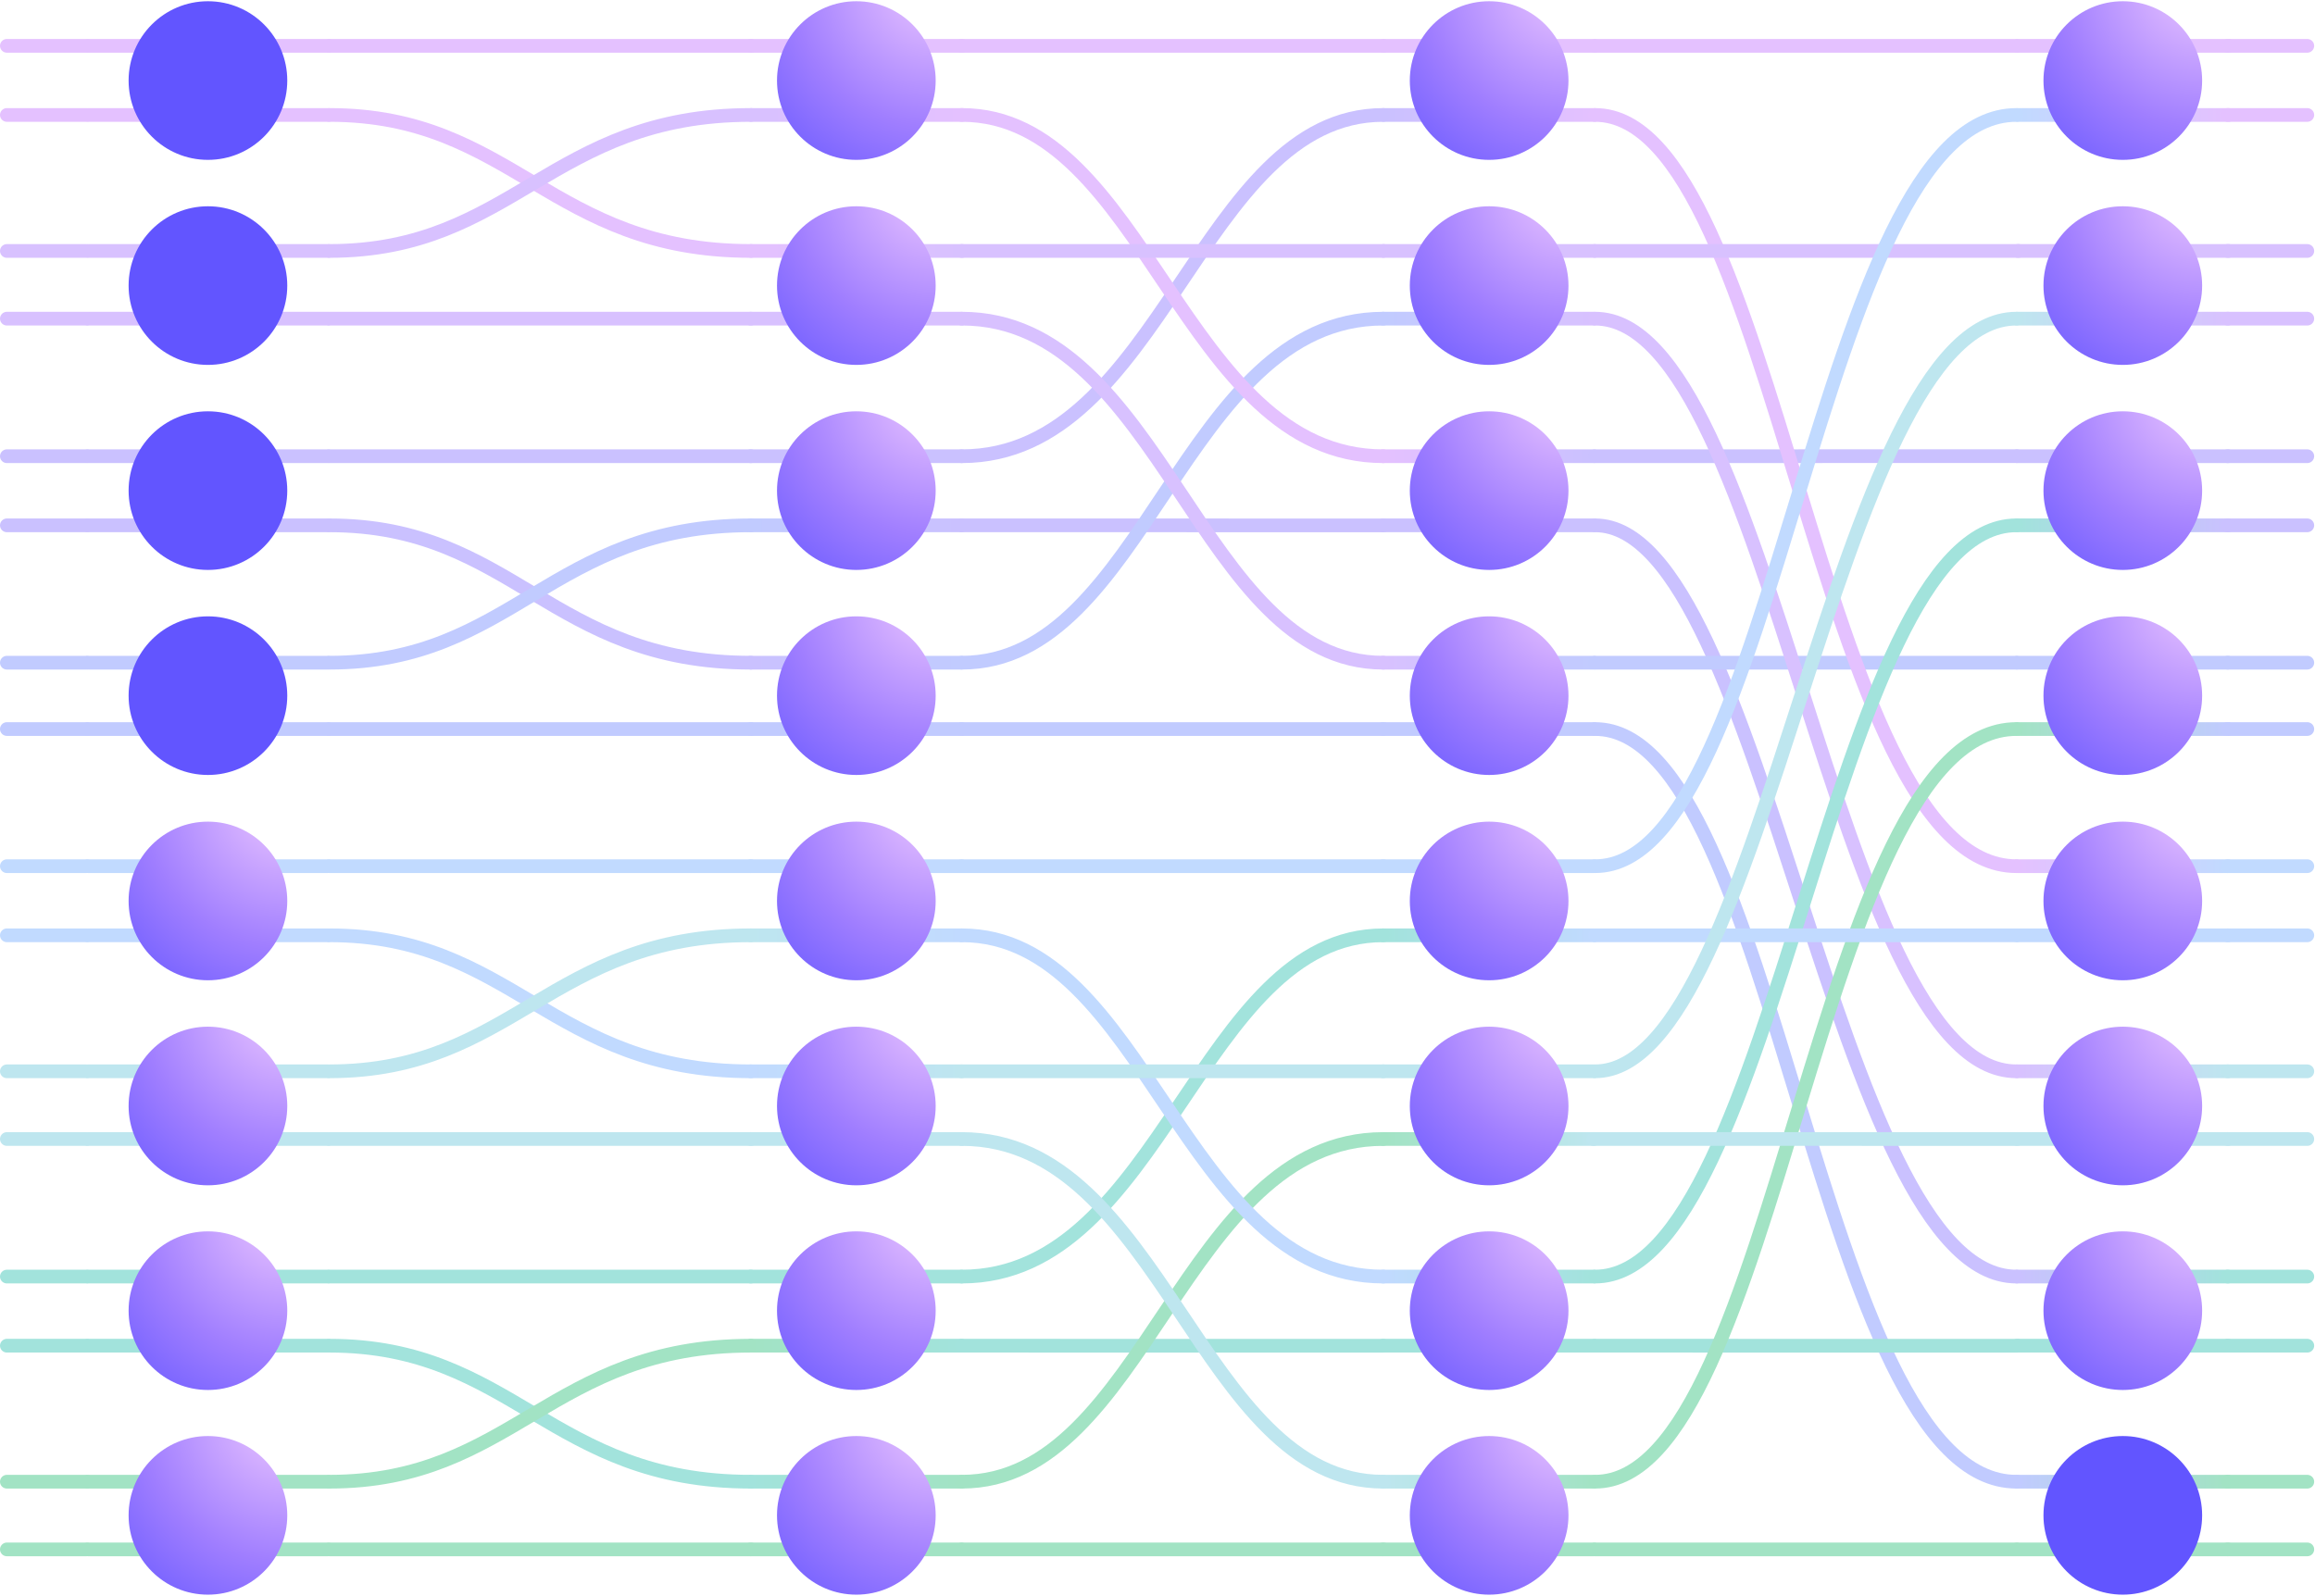<svg id="butterflysvg" width="1459" height="1006" viewBox="0 0 1459 1006" fill="none" xmlns="http://www.w3.org/2000/svg">
<path d="M207.667 804.758C333.616 804.758 357.732 804.758 473.182 804.758" stroke="#A2E3DC" stroke-width="8.638" stroke-linecap="round"/>
<path d="M207.667 848.334C323.117 848.334 347.233 934.069 473.182 934.069" stroke="#A2E3DC" stroke-width="8.638" stroke-linecap="round"/>
<path d="M473.182 976.748C357.732 976.748 333.616 976.748 207.667 976.748" stroke="#A2E3C4" stroke-width="8.638" stroke-linecap="round"/>
<path d="M473.182 848.334C347.233 848.334 323.117 934.069 207.667 934.069" stroke="#A2E3C4" stroke-width="8.638" stroke-linecap="round"/>
<path d="M207.667 546.047C333.616 546.047 357.732 546.047 473.182 546.047" stroke="#C1DAFF" stroke-width="8.638" stroke-linecap="round"/>
<path d="M207.667 589.623C323.117 589.623 347.233 675.358 473.182 675.358" stroke="#C1DAFF" stroke-width="8.638" stroke-linecap="round"/>
<path d="M473.182 718.037C357.732 718.037 333.616 718.036 207.667 718.036" stroke="#BEE6EF" stroke-width="8.638" stroke-linecap="round"/>
<path d="M473.182 589.623C347.233 589.623 323.117 675.358 207.667 675.358" stroke="#BEE6EF" stroke-width="8.638" stroke-linecap="round"/>
<path d="M207.667 287.602C333.616 287.602 357.732 287.602 473.182 287.602" stroke="#CAC1FF" stroke-width="8.638" stroke-linecap="round"/>
<path d="M207.667 331.178C323.117 331.178 347.233 417.765 473.182 417.765" stroke="#CAC1FF" stroke-width="8.638" stroke-linecap="round"/>
<path d="M473.182 459.592C357.732 459.592 333.616 459.592 207.667 459.592" stroke="#C1CBFF" stroke-width="8.638" stroke-linecap="round"/>
<path d="M473.182 331.179C347.233 331.179 323.117 417.764 207.667 417.764" stroke="#C1CBFF" stroke-width="8.638" stroke-linecap="round"/>
<path d="M207.667 28.891C333.616 28.891 357.732 28.891 473.182 28.891" stroke="#E4C1FF" stroke-width="8.638" stroke-linecap="round"/>
<path d="M207.667 72.467C323.117 72.467 347.233 158.202 473.182 158.202" stroke="#E4C1FF" stroke-width="8.638" stroke-linecap="round"/>
<path d="M473.182 200.881C357.732 200.881 333.616 200.881 207.667 200.881" stroke="#D8C1FF" stroke-width="8.638" stroke-linecap="round"/>
<path d="M473.182 72.467C347.233 72.467 323.117 158.203 207.667 158.203" stroke="#D8C1FF" stroke-width="8.638" stroke-linecap="round"/>
<path d="M4.322 804.758C28.093 804.758 32.645 804.758 54.436 804.758" stroke="#A2E3DC" stroke-width="8.638" stroke-linecap="round"/>
<path d="M4.322 848.334C28.093 848.334 32.645 848.333 54.436 848.334" stroke="#A2E3DC" stroke-width="8.638" stroke-linecap="round"/>
<path d="M54.436 976.748C32.645 976.748 28.093 976.748 4.322 976.748" stroke="#A2E3C4" stroke-width="8.638" stroke-linecap="round"/>
<path d="M54.436 934.069C32.645 934.069 28.093 934.069 4.322 934.069" stroke="#A2E3C4" stroke-width="8.638" stroke-linecap="round"/>
<path d="M4.322 546.047C28.093 546.047 32.645 546.047 54.436 546.047" stroke="#C1DAFF" stroke-width="8.638" stroke-linecap="round"/>
<path d="M4.322 589.623C28.093 589.623 32.645 589.623 54.436 589.623" stroke="#C1DAFF" stroke-width="8.638" stroke-linecap="round"/>
<path d="M54.436 718.037C32.645 718.037 28.093 718.036 4.322 718.036" stroke="#BEE6EF" stroke-width="8.638" stroke-linecap="round"/>
<path d="M54.436 675.358C32.645 675.358 28.093 675.358 4.322 675.358" stroke="#BEE6EF" stroke-width="8.638" stroke-linecap="round"/>
<path d="M4.322 287.602C28.093 287.602 32.645 287.602 54.436 287.602" stroke="#CAC1FF" stroke-width="8.638" stroke-linecap="round"/>
<path d="M4.322 331.179C28.093 331.179 32.645 331.179 54.436 331.179" stroke="#CAC1FF" stroke-width="8.638" stroke-linecap="round"/>
<path d="M54.436 459.592C32.645 459.592 28.093 459.592 4.322 459.592" stroke="#C1CBFF" stroke-width="8.638" stroke-linecap="round"/>
<path d="M54.436 417.764C32.645 417.765 28.093 417.764 4.322 417.764" stroke="#C1CBFF" stroke-width="8.638" stroke-linecap="round"/>
<path d="M4.322 28.891C28.093 28.891 32.645 28.891 54.436 28.891" stroke="#E4C1FF" stroke-width="8.638" stroke-linecap="round"/>
<path d="M55.994 28.891C79.766 28.891 185.117 28.891 206.907 28.891" stroke="#E4C1FF" stroke-width="8.638" stroke-linecap="round"/>
<path d="M55.994 72.467C79.766 72.467 185.117 72.467 206.907 72.467" stroke="#E4C1FF" stroke-width="8.638" stroke-linecap="round"/>
<path d="M55.994 158.202C79.766 158.202 185.117 158.201 206.907 158.202" stroke="#D8C1FF" stroke-width="8.638" stroke-linecap="round"/>
<path d="M55.595 200.881C79.367 200.881 184.717 200.881 206.508 200.881" stroke="#D8C1FF" stroke-width="8.638" stroke-linecap="round"/>
<path d="M55.595 287.603C79.367 287.603 184.717 287.602 206.508 287.602" stroke="#CAC1FF" stroke-width="8.638" stroke-linecap="round"/>
<path d="M55.595 331.179C79.367 331.179 184.717 331.178 206.508 331.179" stroke="#CAC1FF" stroke-width="8.638" stroke-linecap="round"/>
<path d="M55.595 417.765C79.367 417.765 184.717 417.764 206.508 417.765" stroke="#C1CBFF" stroke-width="8.638" stroke-linecap="round"/>
<path d="M55.595 459.592C79.367 459.592 184.717 459.591 206.508 459.592" stroke="#C1CBFF" stroke-width="8.638" stroke-linecap="round"/>
<path d="M55.595 546.047C79.367 546.047 184.717 546.047 206.508 546.047" stroke="#C1DAFF" stroke-width="8.638" stroke-linecap="round"/>
<path d="M55.595 589.623C79.367 589.623 184.717 589.623 206.508 589.623" stroke="#C1DAFF" stroke-width="8.638" stroke-linecap="round"/>
<path d="M55.595 675.358C79.367 675.358 184.717 675.357 206.508 675.358" stroke="#BEE6EF" stroke-width="8.638" stroke-linecap="round"/>
<path d="M55.595 718.036C79.367 718.036 184.717 718.036 206.508 718.036" stroke="#BEE6EF" stroke-width="8.638" stroke-linecap="round"/>
<path d="M55.595 804.758C79.367 804.758 184.717 804.757 206.508 804.758" stroke="#A2E3DC" stroke-width="8.638" stroke-linecap="round"/>
<path d="M55.595 848.334C79.367 848.334 184.717 848.334 206.508 848.334" stroke="#A2E3DC" stroke-width="8.638" stroke-linecap="round"/>
<path d="M55.595 934.069C79.367 934.069 184.717 934.069 206.508 934.069" stroke="#A2E3C4" stroke-width="8.638" stroke-linecap="round"/>
<path d="M55.595 976.748C79.367 976.748 184.717 976.747 206.508 976.748" stroke="#A2E3C4" stroke-width="8.638" stroke-linecap="round"/>
<path d="M473.533 28.891C494.433 28.891 587.055 28.891 606.213 28.891" stroke="#E4C1FF" stroke-width="8.638" stroke-linecap="round"/>
<path d="M473.533 72.467C494.433 72.467 587.055 72.467 606.213 72.467" stroke="url(#paint0_linear_10_597)" stroke-width="8.638" stroke-linecap="round"/>
<path d="M473.533 158.202C494.433 158.202 587.055 158.201 606.213 158.202" stroke="url(#paint1_linear_10_597)" stroke-width="8.638" stroke-linecap="round"/>
<path d="M473.182 200.881C494.082 200.881 586.704 200.881 605.862 200.881" stroke="#D8C1FF" stroke-width="8.638" stroke-linecap="round"/>
<path d="M473.182 287.603C494.082 287.603 586.704 287.602 605.862 287.602" stroke="#CAC1FF" stroke-width="8.638" stroke-linecap="round"/>
<path d="M473.182 331.179C494.082 331.179 586.704 331.178 605.862 331.179" stroke="url(#paint2_linear_10_597)" stroke-width="8.638" stroke-linecap="round"/>
<path d="M473.182 417.765C494.082 417.765 586.704 417.764 605.862 417.765" stroke="url(#paint3_linear_10_597)" stroke-width="8.638" stroke-linecap="round"/>
<path d="M473.182 459.592C494.082 459.592 586.704 459.591 605.862 459.592" stroke="#C1CBFF" stroke-width="8.638" stroke-linecap="round"/>
<path d="M473.182 546.047C494.082 546.047 586.704 546.047 605.862 546.047" stroke="#C1DAFF" stroke-width="8.638" stroke-linecap="round"/>
<path d="M473.182 589.623C494.082 589.623 586.704 589.623 605.862 589.623" stroke="url(#paint4_linear_10_597)" stroke-width="8.638" stroke-linecap="round"/>
<path d="M473.182 675.358C494.082 675.358 586.704 675.357 605.862 675.358" stroke="url(#paint5_linear_10_597)" stroke-width="8.638" stroke-linecap="round"/>
<path d="M473.182 718.036C494.082 718.036 586.704 718.036 605.862 718.036" stroke="#BEE6EF" stroke-width="8.638" stroke-linecap="round"/>
<path d="M473.182 804.758C494.082 804.758 586.704 804.757 605.862 804.758" stroke="#A2E3DC" stroke-width="8.638" stroke-linecap="round"/>
<path d="M473.182 848.334C494.082 848.334 586.704 848.334 605.862 848.334" stroke="url(#paint6_linear_10_597)" stroke-width="8.638" stroke-linecap="round"/>
<path d="M473.182 934.069C494.082 934.069 586.704 934.069 605.862 934.069" stroke="url(#paint7_linear_10_597)" stroke-width="8.638" stroke-linecap="round"/>
<path d="M473.182 976.748C494.082 976.748 586.704 976.747 605.862 976.748" stroke="#A2E3C4" stroke-width="8.638" stroke-linecap="round"/>
<path d="M872.079 28.892C892.979 28.892 985.601 28.891 1004.76 28.891" stroke="#E4C1FF" stroke-width="8.638" stroke-linecap="round"/>
<path d="M872.079 72.468C892.979 72.468 985.601 72.467 1004.76 72.468" stroke="url(#paint8_linear_10_597)" stroke-width="8.638" stroke-linecap="round"/>
<path d="M872.079 158.202C892.979 158.202 985.601 158.202 1004.76 158.202" stroke="url(#paint9_linear_10_597)" stroke-width="8.638" stroke-linecap="round"/>
<path d="M871.728 200.881C892.628 200.881 985.25 200.881 1004.41 200.881" stroke="url(#paint10_linear_10_597)" stroke-width="8.638" stroke-linecap="round"/>
<path d="M871.728 287.603C892.628 287.603 985.25 287.602 1004.41 287.603" stroke="url(#paint11_linear_10_597)" stroke-width="8.638" stroke-linecap="round"/>
<path d="M871.728 331.179C892.628 331.179 985.25 331.179 1004.41 331.179" stroke="url(#paint12_linear_10_597)" stroke-width="8.638" stroke-linecap="round"/>
<path d="M871.728 417.765C892.628 417.765 985.25 417.765 1004.41 417.765" stroke="url(#paint13_linear_10_597)" stroke-width="8.638" stroke-linecap="round"/>
<path d="M871.728 459.592C892.628 459.592 985.25 459.591 1004.41 459.592" stroke="#C1CBFF" stroke-width="8.638" stroke-linecap="round"/>
<path d="M871.728 546.048C892.628 546.048 985.25 546.047 1004.41 546.048" stroke="#C1DAFF" stroke-width="8.638" stroke-linecap="round"/>
<path d="M871.728 589.624C892.628 589.624 985.25 589.623 1004.41 589.623" stroke="url(#paint14_linear_10_597)" stroke-width="8.638" stroke-linecap="round"/>
<path d="M871.728 675.358C892.628 675.358 985.25 675.358 1004.41 675.358" stroke="url(#paint15_linear_10_597)" stroke-width="8.638" stroke-linecap="round"/>
<path d="M871.728 718.037C892.628 718.037 985.25 718.036 1004.41 718.037" stroke="url(#paint16_linear_10_597)" stroke-width="8.638" stroke-linecap="round"/>
<path d="M871.728 804.758C892.628 804.758 985.25 804.758 1004.41 804.758" stroke="url(#paint17_linear_10_597)" stroke-width="8.638" stroke-linecap="round"/>
<path d="M871.728 848.334C892.628 848.334 985.25 848.334 1004.41 848.334" stroke="url(#paint18_linear_10_597)" stroke-width="8.638" stroke-linecap="round"/>
<path d="M871.728 934.069C892.628 934.069 985.25 934.069 1004.41 934.069" stroke="url(#paint19_linear_10_597)" stroke-width="8.638" stroke-linecap="round"/>
<path d="M871.728 976.748C892.628 976.748 985.25 976.747 1004.41 976.748" stroke="#A2E3C4" stroke-width="8.638" stroke-linecap="round"/>
<path d="M1271.71 28.892C1292.61 28.892 1385.23 28.891 1404.39 28.891" stroke="#E4C1FF" stroke-width="8.638" stroke-linecap="round"/>
<path d="M1271.71 72.468C1292.61 72.468 1385.23 72.467 1404.39 72.468" stroke="url(#paint20_linear_10_597)" stroke-width="8.638" stroke-linecap="round"/>
<path d="M1271.71 158.202C1292.61 158.202 1385.23 158.202 1404.39 158.202" stroke="url(#paint21_linear_10_597)" stroke-width="8.638" stroke-linecap="round"/>
<path d="M1271.35 200.881C1292.25 200.881 1384.88 200.881 1404.03 200.881" stroke="url(#paint22_linear_10_597)" stroke-width="8.638" stroke-linecap="round"/>
<path d="M1271.35 287.603C1292.25 287.603 1384.88 287.602 1404.03 287.603" stroke="url(#paint23_linear_10_597)" stroke-width="8.638" stroke-linecap="round"/>
<path d="M1271.35 331.179C1292.25 331.179 1384.88 331.179 1404.03 331.179" stroke="url(#paint24_linear_10_597)" stroke-width="8.638" stroke-linecap="round"/>
<path d="M1271.35 417.765C1292.25 417.765 1384.88 417.765 1404.03 417.765" stroke="url(#paint25_linear_10_597)" stroke-width="8.638" stroke-linecap="round"/>
<path d="M1271.35 459.592C1292.25 459.592 1384.88 459.591 1404.03 459.592" stroke="url(#paint26_linear_10_597)" stroke-width="8.638" stroke-linecap="round"/>
<path d="M1271.35 546.048C1292.25 546.048 1384.88 546.047 1404.03 546.048" stroke="url(#paint27_linear_10_597)" stroke-width="8.638" stroke-linecap="round"/>
<path d="M1271.35 589.624C1292.25 589.624 1384.88 589.623 1404.03 589.623" stroke="url(#paint28_linear_10_597)" stroke-width="8.638" stroke-linecap="round"/>
<path d="M1271.35 675.358C1292.25 675.358 1384.88 675.358 1404.03 675.358" stroke="url(#paint29_linear_10_597)" stroke-width="8.638" stroke-linecap="round"/>
<path d="M1271.35 718.037C1292.25 718.037 1384.88 718.036 1404.03 718.037" stroke="url(#paint30_linear_10_597)" stroke-width="8.638" stroke-linecap="round"/>
<path d="M1271.35 804.758C1292.25 804.758 1384.88 804.758 1404.03 804.758" stroke="url(#paint31_linear_10_597)" stroke-width="8.638" stroke-linecap="round"/>
<path d="M1271.35 848.334C1292.25 848.334 1384.88 848.334 1404.03 848.334" stroke="url(#paint32_linear_10_597)" stroke-width="8.638" stroke-linecap="round"/>
<path d="M1271.35 934.069C1292.25 934.069 1384.88 934.069 1404.03 934.069" stroke="url(#paint33_linear_10_597)" stroke-width="8.638" stroke-linecap="round"/>
<path d="M1271.35 976.748C1292.25 976.748 1384.88 976.747 1404.03 976.748" stroke="#A2E3C4" stroke-width="8.638" stroke-linecap="round"/>
<path d="M4.322 72.467C28.093 72.467 32.645 72.467 54.436 72.467" stroke="#E4C1FF" stroke-width="8.638" stroke-linecap="round"/>
<path d="M54.436 200.881C32.645 200.881 28.093 200.881 4.322 200.881" stroke="#D8C1FF" stroke-width="8.638" stroke-linecap="round"/>
<path d="M54.436 158.202C32.645 158.202 28.093 158.202 4.322 158.202" stroke="#D8C1FF" stroke-width="8.638" stroke-linecap="round"/>
<path d="M1404.03 804.758C1427.81 804.758 1432.36 804.758 1454.15 804.758" stroke="#A2E3DC" stroke-width="8.638" stroke-linecap="round"/>
<path d="M1404.03 848.334C1427.81 848.334 1432.36 848.333 1454.15 848.334" stroke="#A2E3DC" stroke-width="8.638" stroke-linecap="round"/>
<path d="M1454.15 976.748C1432.36 976.748 1427.81 976.748 1404.03 976.748" stroke="#A2E3C4" stroke-width="8.638" stroke-linecap="round"/>
<path d="M1454.15 934.069C1432.36 934.069 1427.81 934.069 1404.03 934.069" stroke="#A2E3C4" stroke-width="8.638" stroke-linecap="round"/>
<path d="M1404.03 546.047C1427.81 546.047 1432.36 546.047 1454.15 546.047" stroke="#C1DAFF" stroke-width="8.638" stroke-linecap="round"/>
<path d="M1404.03 589.623C1427.81 589.623 1432.36 589.623 1454.15 589.623" stroke="#C1DAFF" stroke-width="8.638" stroke-linecap="round"/>
<path d="M1454.15 718.037C1432.36 718.037 1427.81 718.036 1404.03 718.036" stroke="#BEE6EF" stroke-width="8.638" stroke-linecap="round"/>
<path d="M1454.15 675.358C1432.36 675.358 1427.81 675.358 1404.03 675.358" stroke="#BEE6EF" stroke-width="8.638" stroke-linecap="round"/>
<path d="M1404.03 287.602C1427.81 287.602 1432.36 287.602 1454.15 287.602" stroke="#CAC1FF" stroke-width="8.638" stroke-linecap="round"/>
<path d="M1404.03 331.179C1427.81 331.179 1432.36 331.179 1454.15 331.179" stroke="#CAC1FF" stroke-width="8.638" stroke-linecap="round"/>
<path d="M1454.15 459.592C1432.36 459.592 1427.81 459.592 1404.03 459.592" stroke="#C1CBFF" stroke-width="8.638" stroke-linecap="round"/>
<path d="M1454.15 417.764C1432.36 417.765 1427.81 417.764 1404.03 417.764" stroke="#C1CBFF" stroke-width="8.638" stroke-linecap="round"/>
<path d="M1404.03 28.891C1427.81 28.891 1432.36 28.891 1454.15 28.891" stroke="#E4C1FF" stroke-width="8.638" stroke-linecap="round"/>
<path d="M1404.03 72.467C1427.81 72.467 1432.36 72.467 1454.15 72.467" stroke="#E4C1FF" stroke-width="8.638" stroke-linecap="round"/>
<path d="M1454.15 200.881C1432.36 200.881 1427.81 200.881 1404.03 200.881" stroke="#D8C1FF" stroke-width="8.638" stroke-linecap="round"/>
<path d="M1454.15 158.202C1432.36 158.202 1427.81 158.202 1404.03 158.202" stroke="#D8C1FF" stroke-width="8.638" stroke-linecap="round"/>
<path d="M606.213 287.602C732.162 287.602 756.278 72.466 871.728 72.467" stroke="#CAC1FF" stroke-width="8.638" stroke-linecap="round"/>
<path d="M606.213 331.178C721.663 331.178 745.779 331.204 871.728 331.204" stroke="#CAC1FF" stroke-width="8.638" stroke-linecap="round"/>
<path d="M871.728 459.592C756.278 459.592 732.162 459.592 606.213 459.592" stroke="#C1CBFF" stroke-width="8.638" stroke-linecap="round"/>
<path d="M871.728 200.881C745.779 200.881 721.663 417.765 606.213 417.765" stroke="#C1CBFF" stroke-width="8.638" stroke-linecap="round"/>
<path d="M606.213 28.891C732.162 28.891 756.278 28.891 871.728 28.891" stroke="#E4C1FF" stroke-width="8.638" stroke-linecap="round"/>
<path d="M606.213 72.467C721.663 72.467 745.779 287.602 871.728 287.602" stroke="#E4C1FF" stroke-width="8.638" stroke-linecap="round"/>
<path d="M871.728 417.765C756.278 417.765 732.162 200.881 606.213 200.881" stroke="#D8C1FF" stroke-width="8.638" stroke-linecap="round"/>
<path d="M871.728 158.185C745.779 158.185 721.663 158.202 606.213 158.202" stroke="#D8C1FF" stroke-width="8.638" stroke-linecap="round"/>
<path d="M606.213 804.758C732.162 804.758 756.278 589.623 871.728 589.624" stroke="#A2E3DC" stroke-width="8.638" stroke-linecap="round"/>
<path d="M606.213 848.334C721.663 848.334 745.779 848.369 871.728 848.369" stroke="#A2E3DC" stroke-width="8.638" stroke-linecap="round"/>
<path d="M871.728 976.747C756.278 976.748 732.162 976.747 606.213 976.747" stroke="#A2E3C4" stroke-width="8.638" stroke-linecap="round"/>
<path d="M871.728 718.036C745.779 718.036 721.663 934.069 606.213 934.069" stroke="#A2E3C4" stroke-width="8.638" stroke-linecap="round"/>
<path d="M606.213 546.047C732.162 546.047 756.278 546.046 871.728 546.047" stroke="#C1DAFF" stroke-width="8.638" stroke-linecap="round"/>
<path d="M606.213 589.622C721.663 589.622 745.779 804.758 871.728 804.758" stroke="#C1DAFF" stroke-width="8.638" stroke-linecap="round"/>
<path d="M871.728 934.069C756.278 934.07 732.162 718.036 606.213 718.036" stroke="#BEE6EF" stroke-width="8.638" stroke-linecap="round"/>
<path d="M871.728 675.334C745.779 675.334 721.663 675.358 606.213 675.358" stroke="#BEE6EF" stroke-width="8.638" stroke-linecap="round"/>
<path d="M1005.3 331.178C1112.65 331.178 1155.36 804.759 1270.81 804.758" stroke="#CAC1FF" stroke-width="8.638" stroke-linecap="round"/>
<path d="M1005.3 287.603C1120.75 287.603 1144.86 287.555 1270.81 287.555" stroke="#CAC1FF" stroke-width="8.638" stroke-linecap="round"/>
<path d="M1270.81 417.765C1155.36 417.765 1131.24 417.764 1005.3 417.764" stroke="#C1CBFF" stroke-width="8.638" stroke-linecap="round"/>
<path d="M1270.81 934.069C1144.86 934.069 1120.75 459.592 1005.3 459.592" stroke="#C1CBFF" stroke-width="8.638" stroke-linecap="round"/>
<path d="M1005.3 28.891C1131.24 28.891 1155.36 28.891 1270.81 28.891" stroke="#E4C1FF" stroke-width="8.638" stroke-linecap="round"/>
<path d="M1005.3 72.467C1120.75 72.467 1144.86 546.047 1270.81 546.047" stroke="#E4C1FF" stroke-width="8.638" stroke-linecap="round"/>
<path d="M1270.81 675.358C1155.36 675.359 1116.82 200.881 1005.3 200.881" stroke="#D8C1FF" stroke-width="8.638" stroke-linecap="round"/>
<path d="M1272.11 158.186C1146.16 158.186 1120.75 158.202 1005.3 158.202" stroke="#D8C1FF" stroke-width="8.638" stroke-linecap="round"/>
<path d="M1005.3 804.758C1119.99 804.758 1153.84 331.178 1270.81 331.179" stroke="#A2E3DC" stroke-width="8.638" stroke-linecap="round"/>
<path d="M1005.3 848.334C1120.75 848.334 1145.51 848.359 1271.45 848.359" stroke="#A2E3DC" stroke-width="8.638" stroke-linecap="round"/>
<path d="M1270.81 976.747C1155.36 976.748 1131.24 976.747 1005.3 976.747" stroke="#A2E3C4" stroke-width="8.638" stroke-linecap="round"/>
<path d="M1270.81 459.592C1144.86 459.592 1120.75 934.069 1005.3 934.069" stroke="#A2E3C4" stroke-width="8.638" stroke-linecap="round"/>
<path d="M1005.3 589.624C1131.24 589.624 1155.36 589.623 1270.81 589.624" stroke="#C1DAFF" stroke-width="8.638" stroke-linecap="round"/>
<path d="M1005.3 546.047C1120.75 546.047 1144.86 72.468 1270.81 72.468" stroke="#C1DAFF" stroke-width="8.638" stroke-linecap="round"/>
<path d="M1270.81 200.881C1155.36 200.88 1113.48 675.358 1005.3 675.358" stroke="#BEE6EF" stroke-width="8.638" stroke-linecap="round"/>
<path d="M1271.29 718.043C1145.35 718.043 1119.73 718.037 1004.28 718.037" stroke="#BEE6EF" stroke-width="8.638" stroke-linecap="round"/>
<svg overflow="visible" x="181.051" y="50.78" > <path id="neuron0"  d="m 0 0 c 0 27.614 -22.385 50 -50 50 c -27.614 0 -50 -22.386 -50 -50 c 0 -27.614 22.386 -50 50 -50 c 27.615 0 50 22.386 50 50 z" fill="url(#paint34_radial_10_597)"/> </svg>
<svg overflow="visible" x="181.051" y="180.034" > <path id="neuron1"  d="m0 0  c 0 27.615 -22.385 50 -50 50 c -27.614 0 -50 -22.385 -50 -50 c 0 -27.614 22.386 -50 50 -50 c 27.615 0 50 22.386 50 50 z" fill="url(#paint35_radial_10_597)"/>   </svg>
<svg overflow="visible" x="181.051" y="309.29 " > <path id="neuron2"  d="m0 0  c 0 27.614 -22.385 50 -50 50 c -27.614 0 -50 -22.386 -50 -50 c 0 -27.615 22.386 -50 50 -50 c 27.615 0 50 22.385 50 50 z" fill="url(#paint36_radial_10_597)"/>          </svg>
<svg overflow="visible" x="181.051" y="438.544" > <path id="neuron3"  d="m0 0  c 0 27.615 -22.385 50 -50 50 c -27.614 0 -50 -22.385 -50 -50 c 0 -27.614 22.386 -50 50 -50 c 27.615 0 50 22.386 50 50 z" fill="url(#paint37_radial_10_597)"/>   </svg>

<svg> <path id="neuron4"  d="m 181.051 567.969 c 0 27.614 -22.385 50 -50 50 c -27.614 0 -50 -22.386 -50 -50 c 0 -27.615 22.386 -50 50 -50 c 27.615 0 50 22.385 50 50 z" fill="url(#paint38_radial_10_597)"/> </svg>
<svg> <path id="neuron5"  d="M181.051 697.224C181.051 724.838 158.666 747.224 131.051 747.224C103.437 747.224 81.051 724.838 81.051 697.224C81.051 669.609 103.437 647.224 131.051 647.224C158.666 647.224 181.051 669.609 181.051 697.224Z" fill="url(#paint39_radial_10_597)"/> </svg>
<svg> <path id="neuron6"  d="M181.051 826.253C181.051 853.868 158.666 876.253 131.051 876.253C103.437 876.253 81.051 853.868 81.051 826.253C81.051 798.639 103.437 776.253 131.051 776.253C158.666 776.253 181.051 798.639 181.051 826.253Z" fill="url(#paint40_radial_10_597)"/> </svg>
<svg> <path id="neuron7"  d="M181.051 955.283C181.051 982.898 158.666 1005.28 131.051 1005.28C103.437 1005.28 81.051 982.898 81.051 955.283C81.051 927.669 103.437 905.283 131.051 905.283C158.666 905.283 181.051 927.669 181.051 955.283Z" fill="url(#paint41_radial_10_597)"/> </svg>
<svg> <path id="neuron8"  d="M589.698 50.78C589.698 78.394 567.312 100.78 539.698 100.78C512.083 100.78 489.698 78.394 489.698 50.78C489.698 23.165 512.083 0.78 539.698 0.78C567.312 0.78 589.698 23.165 589.698 50.78Z" fill="url(#paint42_radial_10_597)"/> </svg>
<svg> <path id="neuron9"  d="M589.698 180.034C589.698 207.649 567.312 230.034 539.698 230.034C512.083 230.034 489.698 207.649 489.698 180.034C489.698 152.42 512.083 130.034 539.698 130.034C567.312 130.034 589.698 152.42 589.698 180.034Z" fill="url(#paint43_radial_10_597)"/>   </svg>
<svg> <path id="neuron10" d="M589.698 309.29C589.698 336.904 567.312 359.29 539.698 359.29C512.083 359.29 489.698 336.904 489.698 309.29C489.698 281.675 512.083 259.29 539.698 259.29C567.312 259.29 589.698 281.675 589.698 309.29Z" fill="url(#paint44_radial_10_597)"/>          </svg>
<svg> <path id="neuron11" d="M589.698 438.544C589.698 466.159 567.312 488.544 539.698 488.544C512.083 488.544 489.698 466.159 489.698 438.544C489.698 410.93 512.083 388.544 539.698 388.544C567.312 388.544 589.698 410.93 589.698 438.544Z" fill="url(#paint45_radial_10_597)"/>   </svg>
<svg> <path id="neuron12" d="M589.698 567.969C589.698 595.583 567.312 617.969 539.698 617.969C512.083 617.969 489.698 595.583 489.698 567.969C489.698 540.354 512.083 517.969 539.698 517.969C567.312 517.969 589.698 540.354 589.698 567.969Z" fill="url(#paint46_radial_10_597)"/> </svg>
<svg> <path id="neuron13" d="M589.698 697.224C589.698 724.838 567.312 747.224 539.698 747.224C512.083 747.224 489.698 724.838 489.698 697.224C489.698 669.609 512.083 647.224 539.698 647.224C567.312 647.224 589.698 669.609 589.698 697.224Z" fill="url(#paint47_radial_10_597)"/> </svg>
<svg> <path id="neuron14" d="M589.698 826.253C589.698 853.868 567.312 876.253 539.698 876.253C512.083 876.253 489.698 853.868 489.698 826.253C489.698 798.639 512.083 776.253 539.698 776.253C567.312 776.253 589.698 798.639 589.698 826.253Z" fill="url(#paint48_radial_10_597)"/> </svg>
<svg> <path id="neuron15" d="M589.698 955.283C589.698 982.898 567.312 1005.28 539.698 1005.28C512.083 1005.28 489.698 982.898 489.698 955.283C489.698 927.669 512.083 905.283 539.698 905.283C567.312 905.283 589.698 927.669 589.698 955.283Z" fill="url(#paint49_radial_10_597)"/> </svg>
<svg> <path id="neuron16" d="M988.512 50.78C988.512 78.394 966.126 100.78 938.512 100.78C910.897 100.78 888.512 78.394 888.512 50.78C888.512 23.165 910.897 0.78 938.512 0.78C966.126 0.78 988.512 23.165 988.512 50.78Z" fill="url(#paint50_radial_10_597)"/> </svg>
<svg> <path id="neuron17" d="M988.512 180.034C988.512 207.649 966.126 230.034 938.512 230.034C910.897 230.034 888.512 207.649 888.512 180.034C888.512 152.42 910.897 130.034 938.512 130.034C966.126 130.034 988.512 152.42 988.512 180.034Z" fill="url(#paint51_radial_10_597)"/>   </svg>
<svg> <path id="neuron18" d="M988.512 309.29C988.512 336.904 966.126 359.29 938.512 359.29C910.897 359.29 888.512 336.904 888.512 309.29C888.512 281.675 910.897 259.29 938.512 259.29C966.126 259.29 988.512 281.675 988.512 309.29Z" fill="url(#paint52_radial_10_597)"/>          </svg>
<svg> <path id="neuron19" d="M988.512 438.544C988.512 466.159 966.126 488.544 938.512 488.544C910.897 488.544 888.512 466.159 888.512 438.544C888.512 410.93 910.897 388.544 938.512 388.544C966.126 388.544 988.512 410.93 988.512 438.544Z" fill="url(#paint53_radial_10_597)"/>   </svg>
<svg> <path id="neuron20" d="M988.512 567.969C988.512 595.583 966.126 617.969 938.512 617.969C910.897 617.969 888.512 595.583 888.512 567.969C888.512 540.354 910.897 517.969 938.512 517.969C966.126 517.969 988.512 540.354 988.512 567.969Z" fill="url(#paint54_radial_10_597)"/> </svg>
<svg> <path id="neuron21" d="M988.512 697.224C988.512 724.838 966.126 747.224 938.512 747.224C910.897 747.224 888.512 724.838 888.512 697.224C888.512 669.609 910.897 647.224 938.512 647.224C966.126 647.224 988.512 669.609 988.512 697.224Z" fill="url(#paint55_radial_10_597)"/> </svg>
<svg> <path id="neuron22" d="M988.512 826.253C988.512 853.868 966.126 876.253 938.512 876.253C910.897 876.253 888.512 853.868 888.512 826.253C888.512 798.639 910.897 776.253 938.512 776.253C966.126 776.253 988.512 798.639 988.512 826.253Z" fill="url(#paint56_radial_10_597)"/> </svg>
<svg> <path id="neuron23" d="M988.512 955.283C988.512 982.898 966.126 1005.28 938.512 1005.28C910.897 1005.28 888.512 982.898 888.512 955.283C888.512 927.669 910.897 905.283 938.512 905.283C966.126 905.283 988.512 927.669 988.512 955.283Z" fill="url(#paint57_radial_10_597)"/> </svg>
<svg> <path id="neuron24" d="M1387.87 50.78C1387.87 78.394 1365.48 100.78 1337.87 100.78C1310.26 100.78 1287.87 78.394 1287.87 50.78C1287.87 23.165 1310.26 0.78 1337.87 0.78C1365.48 0.78 1387.87 23.165 1387.87 50.78Z" fill="url(#paint58_radial_10_597)"/> </svg>
<svg> <path id="neuron25" d="M1387.87 180.034C1387.87 207.649 1365.48 230.034 1337.87 230.034C1310.26 230.034 1287.87 207.649 1287.87 180.034C1287.87 152.42 1310.26 130.034 1337.87 130.034C1365.48 130.034 1387.87 152.42 1387.87 180.034Z" fill="url(#paint59_radial_10_597)"/>   </svg>
<svg> <path id="neuron26" d="M1387.87 309.29C1387.87 336.904 1365.48 359.29 1337.87 359.29C1310.26 359.29 1287.87 336.904 1287.87 309.29C1287.87 281.675 1310.26 259.29 1337.87 259.29C1365.48 259.29 1387.87 281.675 1387.87 309.29Z" fill="url(#paint60_radial_10_597)"/>          </svg>
<svg> <path id="neuron27" d="M1387.87 438.544C1387.87 466.159 1365.48 488.544 1337.87 488.544C1310.26 488.544 1287.87 466.159 1287.87 438.544C1287.87 410.93 1310.26 388.544 1337.87 388.544C1365.48 388.544 1387.87 410.93 1387.87 438.544Z" fill="url(#paint61_radial_10_597)"/>   </svg>
<svg> <path id="neuron28" d="M1387.87 567.969C1387.87 595.583 1365.48 617.969 1337.87 617.969C1310.26 617.969 1287.87 595.583 1287.87 567.969C1287.87 540.354 1310.26 517.969 1337.87 517.969C1365.48 517.969 1387.87 540.354 1387.87 567.969Z" fill="url(#paint62_radial_10_597)"/> </svg>
<svg> <path id="neuron29" d="M1387.87 697.224C1387.87 724.838 1365.48 747.224 1337.87 747.224C1310.26 747.224 1287.87 724.838 1287.87 697.224C1287.87 669.609 1310.26 647.224 1337.87 647.224C1365.48 647.224 1387.87 669.609 1387.87 697.224Z" fill="url(#paint63_radial_10_597)"/> </svg>
<svg> <path id="neuron30" d="M1387.87 826.253C1387.87 853.868 1365.48 876.253 1337.87 876.253C1310.26 876.253 1287.87 853.868 1287.87 826.253C1287.87 798.639 1310.26 776.253 1337.87 776.253C1365.48 776.253 1387.87 798.639 1387.87 826.253Z" fill="url(#paint64_radial_10_597)"/> </svg>
<!-- <svg> <path id="neuron31" d="M1387.87 955.283C1387.87 982.898 1365.48 1005.28 1337.87 1005.28C1310.26 1005.28 1287.87 982.898 1287.87 955.283C1287.87 927.669 1310.26 905.283 1337.87 905.283C1365.48 905.283 1387.87 927.669 1387.87 955.283Z" fill="url(#paint65_radial_10_597)"/> </svg> -->
<svg x="1387.87" y="955.283" overflow="visible"> <path id="neuron31" d="m 0 0 c 0 27.615 -22.39 49.997 -50 49.997 c -27.61 0 -50 -22.382 -50 -49.997 c 0 -27.614 22.39 -50 50 -50 c 27.61 0 50 22.386 50 50 z" fill="url(#paint65_radial_10_597)"/> </svg>
<defs>
<linearGradient id="paint0_linear_10_597" x1="606.213" y1="72.467" x2="473.533" y2="72.467" gradientUnits="userSpaceOnUse">
<stop stop-color="#E4C1FF"/>
<stop offset="1" stop-color="#D8C1FF"/>
</linearGradient>
<linearGradient id="paint1_linear_10_597" x1="606.213" y1="158.201" x2="473.533" y2="158.202" gradientUnits="userSpaceOnUse">
<stop stop-color="#D8C1FF"/>
<stop offset="1" stop-color="#E4C1FF"/>
</linearGradient>
<linearGradient id="paint2_linear_10_597" x1="605.862" y1="331.178" x2="473.182" y2="331.179" gradientUnits="userSpaceOnUse">
<stop stop-color="#CAC1FF"/>
<stop offset="1" stop-color="#C1CBFF"/>
</linearGradient>
<linearGradient id="paint3_linear_10_597" x1="605.862" y1="417.764" x2="473.182" y2="417.765" gradientUnits="userSpaceOnUse">
<stop stop-color="#C1CBFF"/>
<stop offset="1" stop-color="#CAC1FF"/>
</linearGradient>
<linearGradient id="paint4_linear_10_597" x1="605.862" y1="589.623" x2="473.182" y2="589.623" gradientUnits="userSpaceOnUse">
<stop stop-color="#C1DAFF"/>
<stop offset="1" stop-color="#BEE6EF"/>
</linearGradient>
<linearGradient id="paint5_linear_10_597" x1="605.862" y1="675.357" x2="473.182" y2="675.358" gradientUnits="userSpaceOnUse">
<stop stop-color="#BEE6EF"/>
<stop offset="1" stop-color="#C1DAFF"/>
</linearGradient>
<linearGradient id="paint6_linear_10_597" x1="605.862" y1="848.334" x2="473.182" y2="848.334" gradientUnits="userSpaceOnUse">
<stop stop-color="#A2E3DC"/>
<stop offset="1" stop-color="#A2E3C4"/>
</linearGradient>
<linearGradient id="paint7_linear_10_597" x1="605.862" y1="934.069" x2="473.182" y2="934.069" gradientUnits="userSpaceOnUse">
<stop stop-color="#A2E3C4"/>
<stop offset="1" stop-color="#A2E3DC"/>
</linearGradient>
<linearGradient id="paint8_linear_10_597" x1="1004.76" y1="72.467" x2="872.079" y2="72.467" gradientUnits="userSpaceOnUse">
<stop stop-color="#E4C1FF"/>
<stop offset="1" stop-color="#CAC1FF"/>
</linearGradient>
<linearGradient id="paint9_linear_10_597" x1="1004.76" y1="158.202" x2="872.079" y2="158.202" gradientUnits="userSpaceOnUse">
<stop stop-color="#D8C1FF"/>
<stop offset="1" stop-color="#D8C1FF"/>
</linearGradient>
<linearGradient id="paint10_linear_10_597" x1="1004.41" y1="200.881" x2="871.728" y2="200.881" gradientUnits="userSpaceOnUse">
<stop stop-color="#D8C1FF"/>
<stop offset="1" stop-color="#C1CBFF"/>
</linearGradient>
<linearGradient id="paint11_linear_10_597" x1="1004.41" y1="287.602" x2="871.728" y2="287.602" gradientUnits="userSpaceOnUse">
<stop stop-color="#CAC1FF"/>
<stop offset="1" stop-color="#E4C1FF"/>
</linearGradient>
<linearGradient id="paint12_linear_10_597" x1="1004.41" y1="331.179" x2="871.728" y2="331.179" gradientUnits="userSpaceOnUse">
<stop stop-color="#CAC1FF"/>
<stop offset="1" stop-color="#CAC1FF"/>
</linearGradient>
<linearGradient id="paint13_linear_10_597" x1="1004.41" y1="417.765" x2="871.728" y2="417.765" gradientUnits="userSpaceOnUse">
<stop stop-color="#C1CBFF"/>
<stop offset="1" stop-color="#D8C1FF"/>
</linearGradient>
<linearGradient id="paint14_linear_10_597" x1="1004.41" y1="589.623" x2="871.728" y2="589.623" gradientUnits="userSpaceOnUse">
<stop stop-color="#C1DAFF"/>
<stop offset="1" stop-color="#A2E3DC"/>
</linearGradient>
<linearGradient id="paint15_linear_10_597" x1="1004.41" y1="675.358" x2="871.728" y2="675.358" gradientUnits="userSpaceOnUse">
<stop stop-color="#BEE6EF"/>
<stop offset="1" stop-color="#BEE6EF"/>
</linearGradient>
<linearGradient id="paint16_linear_10_597" x1="1004.41" y1="718.036" x2="871.728" y2="718.036" gradientUnits="userSpaceOnUse">
<stop stop-color="#BEE6EF"/>
<stop offset="1" stop-color="#A2E3C4"/>
</linearGradient>
<linearGradient id="paint17_linear_10_597" x1="1004.41" y1="804.758" x2="871.728" y2="804.758" gradientUnits="userSpaceOnUse">
<stop stop-color="#A2E3DC"/>
<stop offset="1" stop-color="#C1DAFF"/>
</linearGradient>
<linearGradient id="paint18_linear_10_597" x1="1004.41" y1="848.334" x2="871.728" y2="848.334" gradientUnits="userSpaceOnUse">
<stop stop-color="#A2E3DC"/>
<stop offset="1" stop-color="#A2E3DC"/>
</linearGradient>
<linearGradient id="paint19_linear_10_597" x1="1004.41" y1="934.069" x2="871.728" y2="934.069" gradientUnits="userSpaceOnUse">
<stop stop-color="#A2E3C4"/>
<stop offset="1" stop-color="#BEE6EF"/>
</linearGradient>
<linearGradient id="paint20_linear_10_597" x1="1404.39" y1="72.467" x2="1271.71" y2="72.467" gradientUnits="userSpaceOnUse">
<stop stop-color="#E4C1FF"/>
<stop offset="1" stop-color="#C1DAFF"/>
</linearGradient>
<linearGradient id="paint21_linear_10_597" x1="1404.39" y1="158.202" x2="1271.71" y2="158.202" gradientUnits="userSpaceOnUse">
<stop stop-color="#D8C1FF"/>
<stop offset="1" stop-color="#D8C1FF"/>
</linearGradient>
<linearGradient id="paint22_linear_10_597" x1="1404.03" y1="200.881" x2="1271.35" y2="200.881" gradientUnits="userSpaceOnUse">
<stop stop-color="#D8C1FF"/>
<stop offset="1" stop-color="#BEE6EF"/>
</linearGradient>
<linearGradient id="paint23_linear_10_597" x1="1404.03" y1="287.602" x2="1271.35" y2="287.602" gradientUnits="userSpaceOnUse">
<stop stop-color="#CAC1FF"/>
<stop offset="1" stop-color="#CAC1FF"/>
</linearGradient>
<linearGradient id="paint24_linear_10_597" x1="1404.03" y1="331.179" x2="1271.35" y2="331.179" gradientUnits="userSpaceOnUse">
<stop stop-color="#CAC1FF"/>
<stop offset="1" stop-color="#A2E3DC"/>
</linearGradient>
<linearGradient id="paint25_linear_10_597" x1="1404.03" y1="417.765" x2="1271.35" y2="417.765" gradientUnits="userSpaceOnUse">
<stop stop-color="#C1CBFF"/>
<stop offset="1" stop-color="#C1CBFF"/>
</linearGradient>
<linearGradient id="paint26_linear_10_597" x1="1404.03" y1="459.591" x2="1271.35" y2="459.592" gradientUnits="userSpaceOnUse">
<stop stop-color="#C1CBFF"/>
<stop offset="1" stop-color="#A2E3C4"/>
</linearGradient>
<linearGradient id="paint27_linear_10_597" x1="1404.03" y1="546.047" x2="1271.35" y2="546.047" gradientUnits="userSpaceOnUse">
<stop stop-color="#C1DAFF"/>
<stop offset="1" stop-color="#E4C1FF"/>
</linearGradient>
<linearGradient id="paint28_linear_10_597" x1="1404.03" y1="589.623" x2="1271.35" y2="589.623" gradientUnits="userSpaceOnUse">
<stop stop-color="#C1DAFF"/>
<stop offset="1" stop-color="#C1DAFF"/>
</linearGradient>
<linearGradient id="paint29_linear_10_597" x1="1404.03" y1="675.358" x2="1271.35" y2="675.358" gradientUnits="userSpaceOnUse">
<stop stop-color="#BEE6EF"/>
<stop offset="1" stop-color="#D8C1FF"/>
</linearGradient>
<linearGradient id="paint30_linear_10_597" x1="1404.03" y1="718.036" x2="1271.35" y2="718.036" gradientUnits="userSpaceOnUse">
<stop stop-color="#BEE6EF"/>
<stop offset="1" stop-color="#BEE6EF"/>
</linearGradient>
<linearGradient id="paint31_linear_10_597" x1="1404.03" y1="804.758" x2="1271.35" y2="804.758" gradientUnits="userSpaceOnUse">
<stop stop-color="#A2E3DC"/>
<stop offset="1" stop-color="#CAC1FF"/>
</linearGradient>
<linearGradient id="paint32_linear_10_597" x1="1404.03" y1="848.334" x2="1271.35" y2="848.334" gradientUnits="userSpaceOnUse">
<stop stop-color="#A2E3DC"/>
<stop offset="1" stop-color="#A2E3DC"/>
</linearGradient>
<linearGradient id="paint33_linear_10_597" x1="1404.03" y1="934.069" x2="1271.35" y2="934.069" gradientUnits="userSpaceOnUse">
<stop stop-color="#A2E3C4"/>
<stop offset="1" stop-color="#C1CBFF"/>
</linearGradient>
<radialGradient id="paint34_radial_10_597" cx="0" cy="0" r="1" gradientUnits="userSpaceOnUse" gradientTransform="translate(181.051 -11.572) rotate(120.673) scale(160.573)">
<stop stop-color="#EEC8FF"/>
<stop offset="0.57" stop-color="#A07EFF"/>
<stop offset="1" stop-color="#6255FF"/>
</radialGradient>
<radialGradient id="paint35_radial_10_597" cx="0" cy="0" r="1" gradientUnits="userSpaceOnUse" gradientTransform="translate(181.051 117.682) rotate(120.673) scale(160.573)">
<stop stop-color="#EEC8FF"/>
<stop offset="0.57" stop-color="#A07EFF"/>
<stop offset="1" stop-color="#6255FF"/>
</radialGradient>
<radialGradient id="paint36_radial_10_597" cx="0" cy="0" r="1" gradientUnits="userSpaceOnUse" gradientTransform="translate(181.051 246.937) rotate(120.673) scale(160.573)">
<stop stop-color="#EEC8FF"/>
<stop offset="0.57" stop-color="#A07EFF"/>
<stop offset="1" stop-color="#6255FF"/>
</radialGradient>
<radialGradient id="paint37_radial_10_597" cx="0" cy="0" r="1" gradientUnits="userSpaceOnUse" gradientTransform="translate(181.051 376.192) rotate(120.673) scale(160.573)">
<stop stop-color="#EEC8FF"/>
<stop offset="0.57" stop-color="#A07EFF"/>
<stop offset="1" stop-color="#6255FF"/>
</radialGradient>
<radialGradient id="paint38_radial_10_597" cx="0" cy="0" r="1" gradientUnits="userSpaceOnUse" gradientTransform="translate(181.051 505.616) rotate(120.673) scale(160.573)">
<stop stop-color="#EEC8FF"/>
<stop offset="0.57" stop-color="#A07EFF"/>
<stop offset="1" stop-color="#6255FF"/>
</radialGradient>
<radialGradient id="paint39_radial_10_597" cx="0" cy="0" r="1" gradientUnits="userSpaceOnUse" gradientTransform="translate(181.051 634.871) rotate(120.673) scale(160.573)">
<stop stop-color="#EEC8FF"/>
<stop offset="0.57" stop-color="#A07EFF"/>
<stop offset="1" stop-color="#6255FF"/>
</radialGradient>
<radialGradient id="paint40_radial_10_597" cx="0" cy="0" r="1" gradientUnits="userSpaceOnUse" gradientTransform="translate(181.051 763.901) rotate(120.673) scale(160.573)">
<stop stop-color="#EEC8FF"/>
<stop offset="0.57" stop-color="#A07EFF"/>
<stop offset="1" stop-color="#6255FF"/>
</radialGradient>
<radialGradient id="paint41_radial_10_597" cx="0" cy="0" r="1" gradientUnits="userSpaceOnUse" gradientTransform="translate(181.051 892.931) rotate(120.673) scale(160.573)">
<stop stop-color="#EEC8FF"/>
<stop offset="0.57" stop-color="#A07EFF"/>
<stop offset="1" stop-color="#6255FF"/>
</radialGradient>
<radialGradient id="paint42_radial_10_597" cx="0" cy="0" r="1" gradientUnits="userSpaceOnUse" gradientTransform="translate(589.698 -11.572) rotate(120.673) scale(160.573)">
<stop stop-color="#EEC8FF"/>
<stop offset="0.57" stop-color="#A07EFF"/>
<stop offset="1" stop-color="#6255FF"/>
</radialGradient>
<radialGradient id="paint43_radial_10_597" cx="0" cy="0" r="1" gradientUnits="userSpaceOnUse" gradientTransform="translate(589.698 117.682) rotate(120.673) scale(160.573)">
<stop stop-color="#EEC8FF"/>
<stop offset="0.57" stop-color="#A07EFF"/>
<stop offset="1" stop-color="#6255FF"/>
</radialGradient>
<radialGradient id="paint44_radial_10_597" cx="0" cy="0" r="1" gradientUnits="userSpaceOnUse" gradientTransform="translate(589.698 246.937) rotate(120.673) scale(160.573)">
<stop stop-color="#EEC8FF"/>
<stop offset="0.57" stop-color="#A07EFF"/>
<stop offset="1" stop-color="#6255FF"/>
</radialGradient>
<radialGradient id="paint45_radial_10_597" cx="0" cy="0" r="1" gradientUnits="userSpaceOnUse" gradientTransform="translate(589.698 376.192) rotate(120.673) scale(160.573)">
<stop stop-color="#EEC8FF"/>
<stop offset="0.57" stop-color="#A07EFF"/>
<stop offset="1" stop-color="#6255FF"/>
</radialGradient>
<radialGradient id="paint46_radial_10_597" cx="0" cy="0" r="1" gradientUnits="userSpaceOnUse" gradientTransform="translate(589.698 505.616) rotate(120.673) scale(160.573)">
<stop stop-color="#EEC8FF"/>
<stop offset="0.57" stop-color="#A07EFF"/>
<stop offset="1" stop-color="#6255FF"/>
</radialGradient>
<radialGradient id="paint47_radial_10_597" cx="0" cy="0" r="1" gradientUnits="userSpaceOnUse" gradientTransform="translate(589.698 634.871) rotate(120.673) scale(160.573)">
<stop stop-color="#EEC8FF"/>
<stop offset="0.57" stop-color="#A07EFF"/>
<stop offset="1" stop-color="#6255FF"/>
</radialGradient>
<radialGradient id="paint48_radial_10_597" cx="0" cy="0" r="1" gradientUnits="userSpaceOnUse" gradientTransform="translate(589.698 763.901) rotate(120.673) scale(160.573)">
<stop stop-color="#EEC8FF"/>
<stop offset="0.57" stop-color="#A07EFF"/>
<stop offset="1" stop-color="#6255FF"/>
</radialGradient>
<radialGradient id="paint49_radial_10_597" cx="0" cy="0" r="1" gradientUnits="userSpaceOnUse" gradientTransform="translate(589.698 892.931) rotate(120.673) scale(160.573)">
<stop stop-color="#EEC8FF"/>
<stop offset="0.57" stop-color="#A07EFF"/>
<stop offset="1" stop-color="#6255FF"/>
</radialGradient>
<radialGradient id="paint50_radial_10_597" cx="0" cy="0" r="1" gradientUnits="userSpaceOnUse" gradientTransform="translate(988.512 -11.572) rotate(120.673) scale(160.573)">
<stop stop-color="#EEC8FF"/>
<stop offset="0.57" stop-color="#A07EFF"/>
<stop offset="1" stop-color="#6255FF"/>
</radialGradient>
<radialGradient id="paint51_radial_10_597" cx="0" cy="0" r="1" gradientUnits="userSpaceOnUse" gradientTransform="translate(988.512 117.682) rotate(120.673) scale(160.573)">
<stop stop-color="#EEC8FF"/>
<stop offset="0.57" stop-color="#A07EFF"/>
<stop offset="1" stop-color="#6255FF"/>
</radialGradient>
<radialGradient id="paint52_radial_10_597" cx="0" cy="0" r="1" gradientUnits="userSpaceOnUse" gradientTransform="translate(988.512 246.937) rotate(120.673) scale(160.573)">
<stop stop-color="#EEC8FF"/>
<stop offset="0.57" stop-color="#A07EFF"/>
<stop offset="1" stop-color="#6255FF"/>
</radialGradient>
<radialGradient id="paint53_radial_10_597" cx="0" cy="0" r="1" gradientUnits="userSpaceOnUse" gradientTransform="translate(988.512 376.192) rotate(120.673) scale(160.573)">
<stop stop-color="#EEC8FF"/>
<stop offset="0.57" stop-color="#A07EFF"/>
<stop offset="1" stop-color="#6255FF"/>
</radialGradient>
<radialGradient id="paint54_radial_10_597" cx="0" cy="0" r="1" gradientUnits="userSpaceOnUse" gradientTransform="translate(988.512 505.616) rotate(120.673) scale(160.573)">
<stop stop-color="#EEC8FF"/>
<stop offset="0.57" stop-color="#A07EFF"/>
<stop offset="1" stop-color="#6255FF"/>
</radialGradient>
<radialGradient id="paint55_radial_10_597" cx="0" cy="0" r="1" gradientUnits="userSpaceOnUse" gradientTransform="translate(988.512 634.871) rotate(120.673) scale(160.573)">
<stop stop-color="#EEC8FF"/>
<stop offset="0.57" stop-color="#A07EFF"/>
<stop offset="1" stop-color="#6255FF"/>
</radialGradient>
<radialGradient id="paint56_radial_10_597" cx="0" cy="0" r="1" gradientUnits="userSpaceOnUse" gradientTransform="translate(988.512 763.901) rotate(120.673) scale(160.573)">
<stop stop-color="#EEC8FF"/>
<stop offset="0.57" stop-color="#A07EFF"/>
<stop offset="1" stop-color="#6255FF"/>
</radialGradient>
<radialGradient id="paint57_radial_10_597" cx="0" cy="0" r="1" gradientUnits="userSpaceOnUse" gradientTransform="translate(988.512 892.931) rotate(120.673) scale(160.573)">
<stop stop-color="#EEC8FF"/>
<stop offset="0.57" stop-color="#A07EFF"/>
<stop offset="1" stop-color="#6255FF"/>
</radialGradient>
<radialGradient id="paint58_radial_10_597" cx="0" cy="0" r="1" gradientUnits="userSpaceOnUse" gradientTransform="translate(1387.87 -11.572) rotate(120.673) scale(160.573)">
<stop stop-color="#EEC8FF"/>
<stop offset="0.57" stop-color="#A07EFF"/>
<stop offset="1" stop-color="#6255FF"/>
</radialGradient>
<radialGradient id="paint59_radial_10_597" cx="0" cy="0" r="1" gradientUnits="userSpaceOnUse" gradientTransform="translate(1387.87 117.682) rotate(120.673) scale(160.573)">
<stop stop-color="#EEC8FF"/>
<stop offset="0.57" stop-color="#A07EFF"/>
<stop offset="1" stop-color="#6255FF"/>
</radialGradient>
<radialGradient id="paint60_radial_10_597" cx="0" cy="0" r="1" gradientUnits="userSpaceOnUse" gradientTransform="translate(1387.87 246.937) rotate(120.673) scale(160.573)">
<stop stop-color="#EEC8FF"/>
<stop offset="0.57" stop-color="#A07EFF"/>
<stop offset="1" stop-color="#6255FF"/>
</radialGradient>
<radialGradient id="paint61_radial_10_597" cx="0" cy="0" r="1" gradientUnits="userSpaceOnUse" gradientTransform="translate(1387.87 376.192) rotate(120.673) scale(160.573)">
<stop stop-color="#EEC8FF"/>
<stop offset="0.57" stop-color="#A07EFF"/>
<stop offset="1" stop-color="#6255FF"/>
</radialGradient>
<radialGradient id="paint62_radial_10_597" cx="0" cy="0" r="1" gradientUnits="userSpaceOnUse" gradientTransform="translate(1387.87 505.616) rotate(120.673) scale(160.573)">
<stop stop-color="#EEC8FF"/>
<stop offset="0.57" stop-color="#A07EFF"/>
<stop offset="1" stop-color="#6255FF"/>
</radialGradient>
<radialGradient id="paint63_radial_10_597" cx="0" cy="0" r="1" gradientUnits="userSpaceOnUse" gradientTransform="translate(1387.87 634.871) rotate(120.673) scale(160.573)">
<stop stop-color="#EEC8FF"/>
<stop offset="0.57" stop-color="#A07EFF"/>
<stop offset="1" stop-color="#6255FF"/>
</radialGradient>
<radialGradient id="paint64_radial_10_597" cx="0" cy="0" r="1" gradientUnits="userSpaceOnUse" gradientTransform="translate(1387.87 763.901) rotate(120.673) scale(160.573)">
<stop stop-color="#EEC8FF"/>
<stop offset="0.57" stop-color="#A07EFF"/>
<stop offset="1" stop-color="#6255FF"/>
</radialGradient>
<radialGradient id="paint65_radial_10_597" cx="0" cy="0" r="1" gradientUnits="userSpaceOnUse" gradientTransform="translate(1387.87 892.931) rotate(120.673) scale(160.573)">
<stop stop-color="#EEC8FF"/>
<stop offset="0.57" stop-color="#A07EFF"/>
<stop offset="1" stop-color="#6255FF"/>
</radialGradient>
</defs>
</svg>
























